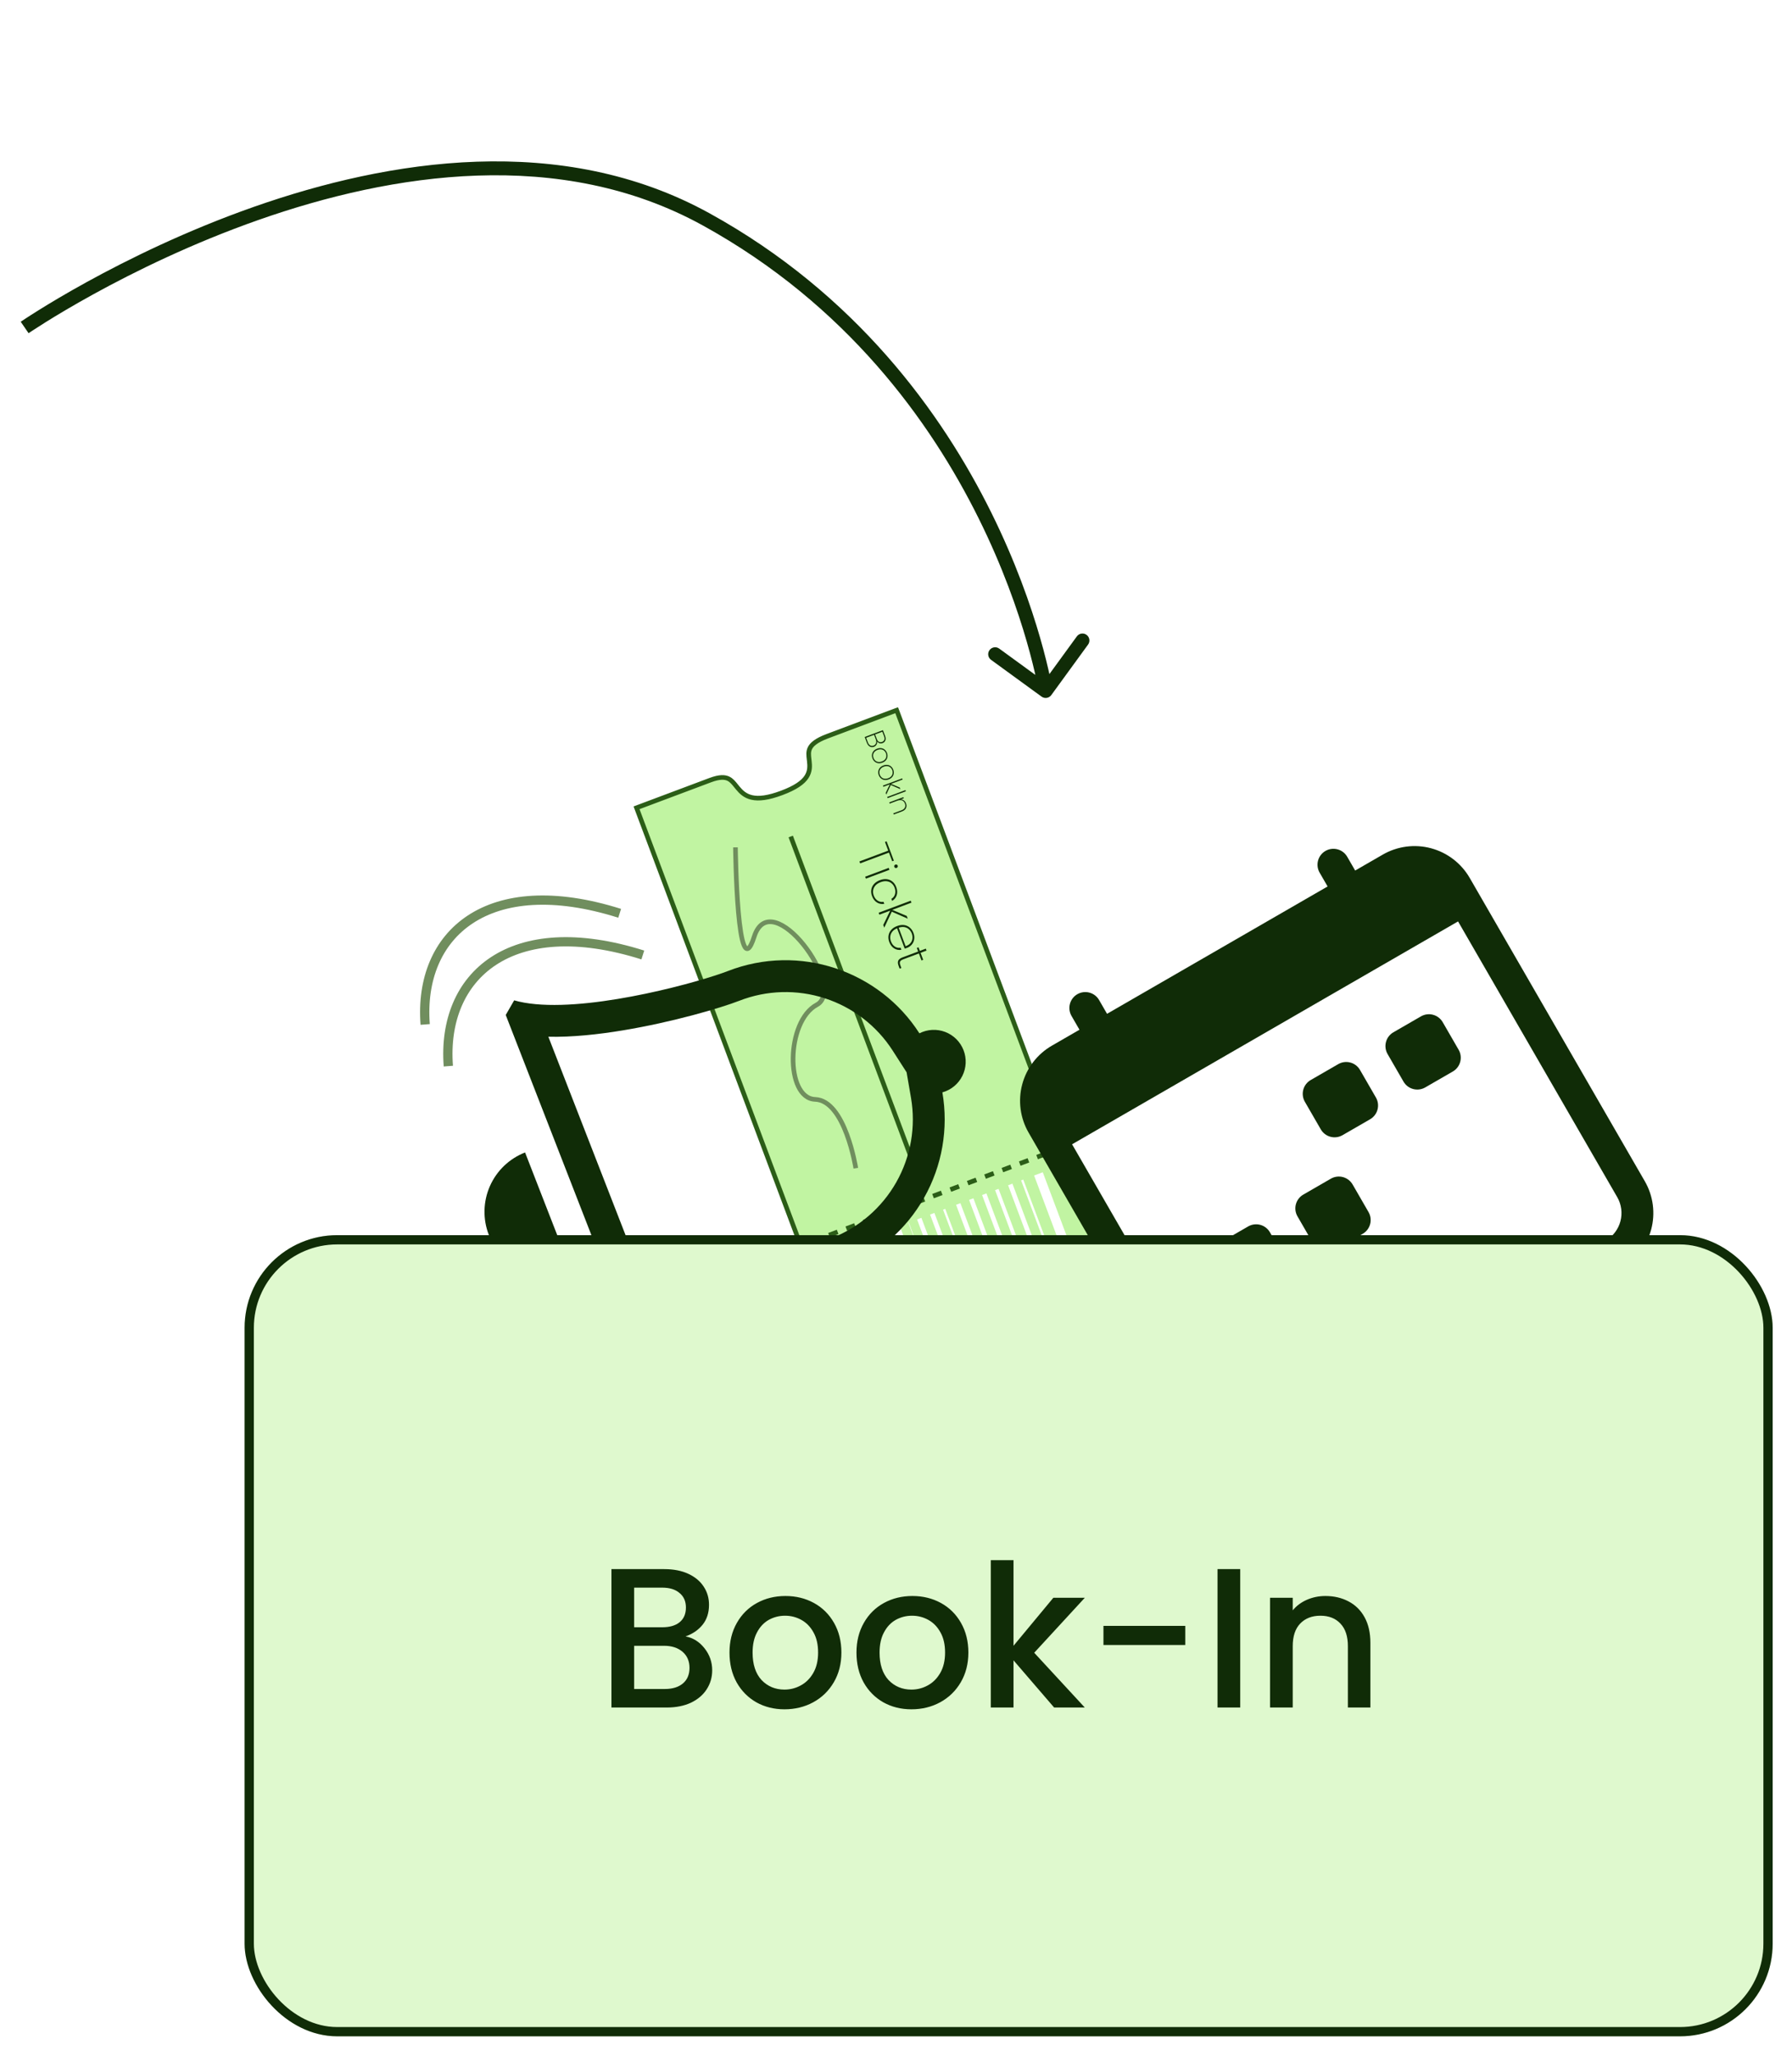 <svg width="387" height="444" viewBox="0 0 387 444" fill="none" xmlns="http://www.w3.org/2000/svg">
<g filter="url(#filter0_d_48_135)">
<path d="M193.644 149.36L241.061 275.758L241.05 275.763L241.039 275.767L241.027 275.771L241.016 275.775L241.004 275.78L240.992 275.784L240.98 275.789L240.968 275.793L240.956 275.798L240.944 275.803L240.931 275.807L240.918 275.812L240.906 275.817L240.893 275.822L240.88 275.826L240.867 275.831L240.854 275.836L240.84 275.841L240.827 275.846L240.813 275.851L240.799 275.857L240.785 275.862L240.771 275.867L240.757 275.872L240.743 275.878L240.729 275.883L240.714 275.889L240.7 275.894L240.685 275.9L240.67 275.905L240.655 275.911L240.64 275.916L240.625 275.922L240.609 275.928L240.594 275.934L240.578 275.94L240.562 275.946L240.546 275.951L240.53 275.957L240.514 275.964L240.498 275.97L240.482 275.976L240.465 275.982L240.449 275.988L240.432 275.994L240.415 276.001L240.398 276.007L240.381 276.014L240.364 276.02L240.346 276.027L240.329 276.033L240.311 276.04L240.294 276.046L240.276 276.053L240.258 276.06L240.24 276.067L240.221 276.073L240.203 276.08L240.185 276.087L240.166 276.094L240.147 276.101L240.129 276.108L240.11 276.115L240.091 276.122L240.071 276.13L240.052 276.137L240.033 276.144L240.013 276.152L239.993 276.159L239.974 276.166L239.954 276.174L239.934 276.181L239.914 276.189L239.893 276.196L239.873 276.204L239.852 276.212L239.832 276.22L239.811 276.227L239.79 276.235L239.769 276.243L239.748 276.251L239.727 276.259L239.706 276.267L239.684 276.275L239.663 276.283L239.641 276.291L239.619 276.299L239.597 276.308L239.575 276.316L239.553 276.324L239.531 276.333L239.508 276.341L239.486 276.349L239.463 276.358L239.44 276.366L239.418 276.375L239.395 276.384L239.371 276.392L239.348 276.401L239.325 276.41L239.302 276.419L239.278 276.427L239.254 276.436L239.23 276.445L239.207 276.454L239.183 276.463L239.158 276.472L239.134 276.481L239.11 276.49L239.085 276.5L239.061 276.509L239.036 276.518L239.011 276.527L238.986 276.537L238.961 276.546L238.936 276.556L238.911 276.565L238.885 276.575L238.86 276.584L238.834 276.594L238.808 276.604L238.782 276.613L238.757 276.623L238.73 276.633L238.704 276.643L238.678 276.652L238.651 276.662L238.625 276.672L238.598 276.682L238.572 276.692L238.545 276.702L238.518 276.713L238.491 276.723L238.463 276.733L238.436 276.743L238.409 276.753L238.381 276.764L238.353 276.774L238.326 276.785L238.298 276.795L238.27 276.806L238.242 276.816L238.213 276.827L238.185 276.837L238.157 276.848L238.128 276.859L238.099 276.869L238.071 276.88L238.042 276.891L238.013 276.902L237.984 276.913L237.954 276.924L237.925 276.935L237.896 276.946L237.866 276.957L237.836 276.968L237.807 276.979L237.777 276.99L237.747 277.002L237.717 277.013L237.687 277.024L237.656 277.036L237.626 277.047L237.595 277.059L237.565 277.07L237.534 277.082L237.503 277.093L237.472 277.105L237.441 277.116L237.41 277.128L237.379 277.14L237.347 277.152L237.316 277.163L237.284 277.175L237.253 277.187L237.221 277.199L237.189 277.211L237.157 277.223L237.125 277.235L237.092 277.247L237.06 277.259L237.028 277.272L236.995 277.284L236.962 277.296L236.93 277.308L236.897 277.321L236.864 277.333L236.831 277.345L236.797 277.358L236.764 277.37L236.731 277.383L236.697 277.395L236.664 277.408L236.63 277.421L236.596 277.433L236.562 277.446L236.528 277.459L236.494 277.472L236.46 277.485L236.425 277.497L236.391 277.51L236.356 277.523L236.322 277.536L236.287 277.549L236.252 277.562L236.217 277.576L236.182 277.589L236.147 277.602L236.112 277.615L236.076 277.628L236.041 277.642L236.005 277.655L235.97 277.668L235.934 277.682L235.898 277.695L235.862 277.709L235.826 277.722L235.79 277.736L235.753 277.75L235.717 277.763L235.681 277.777L235.644 277.791L235.607 277.804L235.57 277.818L235.534 277.832L235.497 277.846L235.459 277.86L235.422 277.874L235.385 277.888L235.348 277.902L235.31 277.916L235.272 277.93L235.235 277.944L235.197 277.958L235.159 277.972L235.121 277.987L235.083 278.001L235.045 278.015L235.006 278.03L234.968 278.044L234.93 278.059L234.891 278.073L234.852 278.088L234.814 278.102L234.775 278.117L234.736 278.131L234.697 278.146L234.657 278.161L234.618 278.175L234.579 278.19L234.539 278.205L234.5 278.22L234.46 278.235L234.42 278.25L234.38 278.265L234.34 278.28L234.3 278.295L234.26 278.31L234.22 278.325L234.18 278.34L234.139 278.355L234.099 278.37L234.058 278.385L234.017 278.401L233.977 278.416L233.936 278.431L233.895 278.447L233.853 278.462L233.812 278.478L233.771 278.493L233.73 278.509L233.688 278.524L233.647 278.54L233.605 278.556L233.563 278.571L233.521 278.587L233.479 278.603L233.437 278.618L233.395 278.634L233.353 278.65L233.31 278.666L233.268 278.682L233.225 278.698L233.183 278.714L233.14 278.73L233.097 278.746L233.054 278.762L233.011 278.778L232.968 278.794L232.925 278.81L232.882 278.827L232.839 278.843L232.795 278.859L232.752 278.876L232.708 278.892L232.664 278.908L232.62 278.925L232.576 278.941L232.532 278.958L232.488 278.974L232.444 278.991L232.4 279.008L232.356 279.024L232.311 279.041L232.267 279.058L232.222 279.074L232.177 279.091L232.132 279.108L232.087 279.125L232.042 279.142L231.997 279.159L231.952 279.175L231.907 279.192L231.862 279.209L231.816 279.227L231.771 279.244L231.725 279.261L231.679 279.278L231.633 279.295L231.588 279.312L231.542 279.33L231.495 279.347L231.449 279.364L231.403 279.381L231.357 279.399L231.31 279.416L231.264 279.434L231.217 279.451L231.17 279.469L231.124 279.486L231.077 279.504L231.03 279.521L230.983 279.539L230.936 279.557L230.889 279.575L230.841 279.592L230.794 279.61L230.746 279.628L230.699 279.646L230.651 279.664L230.603 279.681L230.556 279.699L230.508 279.717L230.46 279.735L230.412 279.753L230.363 279.771L230.315 279.79L230.267 279.808L230.218 279.826L230.17 279.844L230.121 279.862L230.073 279.881L230.024 279.899L229.975 279.917L229.926 279.935L229.877 279.954L229.828 279.972L229.779 279.991L229.73 280.009L229.68 280.028L229.631 280.046L229.581 280.065L229.532 280.083L229.482 280.102L229.432 280.121L229.383 280.139L229.333 280.158L229.283 280.177L229.232 280.196L229.182 280.215L229.132 280.233L229.082 280.252L229.031 280.271L228.981 280.29L228.93 280.309L228.88 280.328L228.829 280.347L228.778 280.366L228.727 280.385L228.676 280.404L228.625 280.424L228.574 280.443L228.523 280.462L228.471 280.481L228.42 280.501L228.368 280.52L228.317 280.539L228.265 280.559L228.213 280.578L228.162 280.597L228.11 280.617L228.058 280.636L228.006 280.656L227.954 280.675L227.901 280.695L227.849 280.715L227.797 280.734L227.744 280.754L227.692 280.774L227.639 280.793L227.587 280.813L227.534 280.833L227.481 280.853L227.428 280.873L227.375 280.892L227.322 280.912L227.269 280.932L227.216 280.952L227.162 280.972L227.109 280.992L227.056 281.012L227.002 281.032L226.948 281.053L226.895 281.073L226.841 281.093L226.787 281.113L226.733 281.133L226.679 281.154L226.625 281.174L226.571 281.194L226.517 281.214L226.463 281.235L226.408 281.255L226.354 281.276L226.299 281.296L226.245 281.317L226.19 281.337L226.135 281.358L226.08 281.378C223.774 282.243 222.605 282.183 221.911 281.853C221.563 281.688 221.291 281.435 221.034 281.109C220.85 280.874 220.692 280.629 220.518 280.358C220.438 280.234 220.355 280.104 220.264 279.968C219.703 279.127 218.971 278.232 217.485 277.926C216.05 277.631 213.99 277.903 210.806 279.098C207.624 280.292 205.946 281.421 205.101 282.577C204.231 283.769 204.302 284.918 204.368 285.899L204.369 285.908C204.436 286.894 204.489 287.692 203.905 288.541C203.299 289.423 201.948 290.431 198.928 291.564L198.857 291.591L198.786 291.617L198.715 291.644L198.645 291.67L198.574 291.697L198.504 291.723L198.434 291.749L198.365 291.775L198.295 291.801L198.226 291.827L198.157 291.853L198.088 291.879L198.02 291.905L197.951 291.93L197.883 291.956L197.815 291.981L197.748 292.007L197.68 292.032L197.613 292.057L197.546 292.082L197.479 292.107L197.413 292.132L197.347 292.157L197.28 292.182L197.214 292.207L197.149 292.231L197.083 292.256L197.018 292.28L196.953 292.305L196.888 292.329L196.824 292.353L196.759 292.378L196.695 292.402L196.631 292.426L196.567 292.45L196.504 292.473L196.44 292.497L196.377 292.521L196.314 292.544L196.252 292.568L196.189 292.591L196.127 292.615L196.065 292.638L196.003 292.661L195.941 292.684L195.88 292.707L195.819 292.73L195.758 292.753L195.697 292.776L195.636 292.799L195.576 292.821L195.516 292.844L195.456 292.867L195.396 292.889L195.337 292.911L195.277 292.934L195.218 292.956L195.159 292.978L195.1 293L195.042 293.022L194.984 293.044L194.925 293.065L194.868 293.087L194.81 293.109L194.752 293.13L194.695 293.152L194.638 293.173L194.581 293.195L194.524 293.216L194.468 293.237L194.412 293.258L194.355 293.279L194.3 293.3L194.244 293.321L194.188 293.342L194.133 293.363L194.078 293.383L194.023 293.404L193.968 293.424L193.914 293.445L193.86 293.465L193.806 293.486L193.752 293.506L193.698 293.526L193.645 293.546L193.591 293.566L193.538 293.586L193.485 293.606L193.432 293.626L193.38 293.645L193.328 293.665L193.275 293.684L193.224 293.704L193.172 293.723L193.12 293.743L193.069 293.762L193.018 293.781L192.967 293.8L192.916 293.819L192.865 293.838L192.815 293.857L192.765 293.876L192.715 293.895L192.665 293.913L192.615 293.932L192.566 293.951L192.517 293.969L192.468 293.988L192.419 294.006L192.37 294.024L192.321 294.042L192.273 294.06L192.225 294.078L192.177 294.096L192.129 294.114L192.082 294.132L192.034 294.15L191.987 294.168L191.94 294.185L191.893 294.203L191.847 294.22L191.8 294.238L191.754 294.255L191.708 294.272L191.662 294.29L191.616 294.307L191.571 294.324L191.525 294.341L191.48 294.358L191.435 294.375L191.391 294.392L191.346 294.408L191.301 294.425L191.257 294.442L191.213 294.458L191.169 294.475L191.125 294.491L191.082 294.507L191.039 294.524L190.995 294.54L190.952 294.556L190.91 294.572L190.867 294.588L190.824 294.604L190.782 294.62L190.74 294.636L190.698 294.651L190.656 294.667L190.615 294.683L190.573 294.698L190.532 294.714L190.491 294.729L190.45 294.744L190.409 294.76L190.369 294.775L190.328 294.79L190.288 294.805L190.248 294.82L190.208 294.835L190.169 294.85L190.129 294.865L190.09 294.88L190.051 294.894L190.012 294.909L189.973 294.923L189.934 294.938L189.896 294.952L189.857 294.967L189.819 294.981L189.781 294.995L189.743 295.009L189.706 295.024L189.668 295.038L189.631 295.052L189.594 295.066L189.557 295.079L189.52 295.093L189.483 295.107L189.447 295.121L189.41 295.134L189.374 295.148L189.338 295.161L189.302 295.175L189.267 295.188L189.231 295.202L189.196 295.215L189.161 295.228L189.126 295.241L189.091 295.254L189.056 295.267L189.022 295.28L188.987 295.293L188.953 295.306L188.919 295.319L188.885 295.331L188.851 295.344L188.818 295.357L188.784 295.369L188.751 295.382L188.718 295.394L188.685 295.406L188.652 295.419L188.62 295.431L188.587 295.443L188.555 295.455L188.523 295.467L188.491 295.479L188.459 295.491L188.427 295.503L188.396 295.515L188.364 295.527L188.333 295.538L188.302 295.55L188.271 295.562L188.24 295.573L188.21 295.585L188.179 295.596L188.149 295.607L188.119 295.619L188.089 295.63L188.059 295.641L188.029 295.652L188 295.663L187.971 295.674L187.941 295.685L187.912 295.696L187.883 295.707L187.854 295.718L187.826 295.729L187.797 295.739L187.769 295.75L187.741 295.761L187.713 295.771L187.685 295.782L187.657 295.792L187.629 295.802L187.602 295.813L187.575 295.823L187.547 295.833L187.52 295.843L187.494 295.853L187.467 295.863L187.44 295.873L187.414 295.883L187.387 295.893L187.361 295.903L187.335 295.913L187.309 295.923L187.284 295.932L187.258 295.942L187.233 295.951L187.207 295.961L187.182 295.97L187.157 295.98L187.132 295.989L187.107 295.998L187.083 296.008L187.058 296.017L187.034 296.026L187.01 296.035L186.986 296.044L186.962 296.053L186.938 296.062L186.914 296.071L186.891 296.08L186.867 296.088L186.844 296.097L186.821 296.106L186.798 296.114L186.775 296.123L186.753 296.131L186.73 296.14L186.708 296.148L186.685 296.157L186.663 296.165L186.641 296.173L186.619 296.181L186.597 296.19L186.576 296.198L186.554 296.206L186.533 296.214L186.512 296.222L186.49 296.23L186.47 296.238L186.449 296.245L186.428 296.253L186.407 296.261L186.387 296.269L186.367 296.276L186.346 296.284L186.326 296.291L186.306 296.299L186.286 296.306L186.267 296.314L186.247 296.321L186.228 296.328L186.208 296.336L186.189 296.343L186.17 296.35L186.151 296.357L186.132 296.364L186.114 296.371L186.095 296.378L186.077 296.385L186.058 296.392L186.04 296.399L186.022 296.405L186.004 296.412L185.986 296.419L185.969 296.425L185.951 296.432L185.934 296.439L185.916 296.445L185.899 296.452L185.882 296.458L185.865 296.464L185.848 296.471L185.831 296.477L185.815 296.483L185.798 296.489L185.782 296.496L185.765 296.502L185.749 296.508L185.733 296.514L185.717 296.52L185.701 296.526L185.686 296.532L185.67 296.537L185.655 296.543L185.639 296.549L185.624 296.555L185.609 296.56L185.594 296.566L185.579 296.572L185.564 296.577L185.55 296.583L185.535 296.588L185.521 296.594L185.506 296.599L185.492 296.604L185.478 296.61L185.464 296.615L185.45 296.62L185.436 296.625L185.423 296.63L185.409 296.635L185.396 296.64L185.382 296.645L185.369 296.65L185.356 296.655L185.343 296.66L185.33 296.665L185.317 296.67L185.304 296.675L185.292 296.679L185.279 296.684L185.267 296.689L185.255 296.693L185.242 296.698L185.23 296.702L185.218 296.707L185.207 296.711L185.195 296.716L185.183 296.72L185.172 296.724L185.16 296.729L185.149 296.733L185.138 296.737L185.127 296.741L185.115 296.746L185.105 296.75L185.094 296.754L185.083 296.758L185.072 296.762L185.062 296.766L185.051 296.77L185.041 296.773L185.031 296.777L185.021 296.781L185.011 296.785L185.001 296.789L184.991 296.792L184.981 296.796L184.971 296.8L184.962 296.803L184.952 296.807L184.943 296.81L184.934 296.814L184.925 296.817L184.916 296.821L184.907 296.824L184.898 296.827L184.889 296.831L184.884 296.832L137.467 170.434L137.475 170.431L137.488 170.426L137.501 170.421L137.514 170.416L137.527 170.411L137.54 170.406L137.553 170.401L137.567 170.396L137.581 170.391L137.595 170.386L137.609 170.381L137.623 170.375L137.637 170.37L137.652 170.364L137.666 170.359L137.681 170.353L137.696 170.348L137.711 170.342L137.726 170.336L137.742 170.331L137.757 170.325L137.773 170.319L137.789 170.313L137.805 170.307L137.821 170.301L137.838 170.295L137.854 170.288L137.871 170.282L137.887 170.276L137.904 170.27L137.921 170.263L137.939 170.257L137.956 170.25L137.973 170.244L137.991 170.237L138.009 170.23L138.027 170.224L138.045 170.217L138.063 170.21L138.081 170.203L138.1 170.196L138.119 170.189L138.137 170.182L138.156 170.175L138.176 170.168L138.195 170.161L138.214 170.153L138.234 170.146L138.253 170.139L138.273 170.131L138.293 170.124L138.313 170.116L138.333 170.109L138.354 170.101L138.374 170.093L138.395 170.086L138.416 170.078L138.437 170.07L138.458 170.062L138.479 170.054L138.5 170.046L138.522 170.038L138.543 170.03L138.565 170.022L138.587 170.014L138.609 170.005L138.631 169.997L138.653 169.989L138.676 169.98L138.698 169.972L138.721 169.963L138.744 169.955L138.767 169.946L138.79 169.937L138.813 169.929L138.836 169.92L138.86 169.911L138.884 169.902L138.907 169.893L138.931 169.884L138.955 169.875L138.979 169.866L139.004 169.857L139.028 169.848L139.053 169.839L139.077 169.83L139.102 169.82L139.127 169.811L139.152 169.802L139.177 169.792L139.202 169.783L139.228 169.773L139.253 169.763L139.279 169.754L139.305 169.744L139.331 169.734L139.357 169.725L139.383 169.715L139.409 169.705L139.436 169.695L139.462 169.685L139.489 169.675L139.516 169.665L139.543 169.655L139.57 169.645L139.597 169.635L139.624 169.624L139.652 169.614L139.679 169.604L139.707 169.593L139.735 169.583L139.763 169.572L139.791 169.562L139.819 169.551L139.847 169.541L139.876 169.53L139.904 169.519L139.933 169.509L139.962 169.498L139.99 169.487L140.019 169.476L140.048 169.465L140.078 169.454L140.107 169.443L140.136 169.432L140.166 169.421L140.196 169.41L140.225 169.399L140.255 169.388L140.285 169.376L140.316 169.365L140.346 169.354L140.376 169.342L140.407 169.331L140.437 169.319L140.468 169.308L140.499 169.296L140.53 169.285L140.561 169.273L140.592 169.261L140.623 169.25L140.654 169.238L140.686 169.226L140.718 169.214L140.749 169.202L140.781 169.19L140.813 169.178L140.845 169.166L140.877 169.154L140.909 169.142L140.942 169.13L140.974 169.118L141.007 169.106L141.039 169.094L141.072 169.081L141.105 169.069L141.138 169.057L141.171 169.044L141.204 169.032L141.238 169.019L141.271 169.007L141.305 168.994L141.338 168.981L141.372 168.969L141.406 168.956L141.44 168.943L141.474 168.931L141.508 168.918L141.542 168.905L141.576 168.892L141.611 168.879L141.645 168.866L141.68 168.853L141.715 168.84L141.749 168.827L141.784 168.814L141.819 168.801L141.854 168.788L141.89 168.775L141.925 168.761L141.96 168.748L141.996 168.735L142.032 168.721L142.067 168.708L142.103 168.694L142.139 168.681L142.175 168.668L142.211 168.654L142.247 168.64L142.284 168.627L142.32 168.613L142.356 168.599L142.393 168.586L142.43 168.572L142.466 168.558L142.503 168.544L142.54 168.531L142.577 168.517L142.614 168.503L142.651 168.489L142.689 168.475L142.726 168.461L142.764 168.447L142.801 168.433L142.839 168.418L142.877 168.404L142.914 168.39L142.952 168.376L142.99 168.362L143.028 168.347L143.067 168.333L143.105 168.319L143.143 168.304L143.182 168.29L143.22 168.275L143.259 168.261L143.298 168.246L143.336 168.232L143.375 168.217L143.414 168.203L143.453 168.188L143.492 168.173L143.532 168.159L143.571 168.144L143.61 168.129L143.65 168.114L143.689 168.099L143.729 168.085L143.769 168.07L143.808 168.055L143.848 168.04L143.888 168.025L143.928 168.01L143.968 167.995L144.008 167.98L144.049 167.965L144.089 167.95L144.129 167.934L144.17 167.919L144.21 167.904L144.251 167.889L144.292 167.873L144.333 167.858L144.374 167.843L144.415 167.827L144.456 167.812L144.497 167.797L144.538 167.781L144.579 167.766L144.62 167.75L144.662 167.735L144.703 167.719L144.745 167.703L144.786 167.688L144.828 167.672L144.87 167.657L144.912 167.641L144.954 167.625L144.996 167.609L145.038 167.594L145.08 167.578L145.122 167.562L145.164 167.546L145.207 167.53L145.249 167.514L145.292 167.498L145.334 167.482L145.377 167.466L145.419 167.45L145.462 167.434L145.505 167.418L145.548 167.402L145.591 167.386L145.634 167.37L145.677 167.354L145.72 167.338L145.763 167.321L145.807 167.305L145.85 167.289L145.893 167.273L145.937 167.256L145.98 167.24L146.024 167.224L146.068 167.207L146.111 167.191L146.155 167.174L146.199 167.158L146.243 167.142L146.287 167.125L146.331 167.109L146.375 167.092L146.419 167.075L146.463 167.059L146.508 167.042L146.552 167.026L146.596 167.009L146.641 166.992L146.685 166.976L146.73 166.959L146.774 166.942L146.819 166.925L146.864 166.909L146.909 166.892L146.953 166.875L146.998 166.858L147.043 166.841L147.088 166.824L147.133 166.807L147.179 166.791L147.224 166.774L147.269 166.757L147.314 166.74L147.36 166.723L147.405 166.706L147.45 166.689L147.496 166.671L147.541 166.654L147.587 166.637L147.633 166.62L147.678 166.603L147.724 166.586L147.77 166.569L147.816 166.551L147.862 166.534L147.908 166.517L147.954 166.5L148 166.482L148.046 166.465L148.092 166.448L148.138 166.431L148.184 166.413L148.231 166.396L148.277 166.378L148.323 166.361L148.37 166.344L148.416 166.326L148.463 166.309L148.509 166.291L148.556 166.274L148.603 166.256L148.649 166.239L148.696 166.221L148.743 166.204L148.79 166.186L148.837 166.169L148.883 166.151L148.93 166.133L148.977 166.116L149.024 166.098L149.072 166.08L149.119 166.063L149.166 166.045L149.213 166.027L149.26 166.01L149.307 165.992L149.355 165.974L149.402 165.956L149.45 165.939L149.497 165.921L149.544 165.903L149.592 165.885L149.639 165.867L149.687 165.849L149.735 165.832L149.782 165.814L149.83 165.796L149.878 165.778L149.925 165.76L149.973 165.742L150.021 165.724L150.069 165.706L150.117 165.688L150.165 165.67L150.213 165.652L150.261 165.634L150.309 165.616L150.357 165.598L150.405 165.58L150.453 165.562L150.501 165.544L150.549 165.526L150.597 165.508L150.646 165.49L150.694 165.472L150.742 165.454L150.791 165.436L150.839 165.417L150.887 165.399L150.936 165.381L150.984 165.363L151.033 165.345L151.081 165.327L151.13 165.308L151.178 165.29L151.227 165.272L151.275 165.254L151.324 165.235L151.373 165.217L151.421 165.199L151.47 165.181L151.519 165.162L151.567 165.144L151.616 165.126L151.665 165.108L151.714 165.089L151.763 165.071L151.811 165.053L151.86 165.034L151.909 165.016L151.958 164.998L152.007 164.979L152.056 164.961L152.105 164.942L152.154 164.924L152.203 164.906L152.252 164.887L152.301 164.869L152.35 164.851L152.399 164.832L152.448 164.814L152.497 164.795L152.547 164.777L152.596 164.758L152.645 164.74L152.694 164.721L152.743 164.703L152.792 164.685L152.842 164.666L152.891 164.648L152.94 164.629L152.989 164.611L153.039 164.592L153.088 164.574L153.137 164.555L153.187 164.537L153.236 164.518L153.285 164.5L153.335 164.481L153.384 164.463C155.429 163.695 156.559 163.79 157.313 164.157C157.979 164.482 158.424 165.037 158.969 165.716C159.081 165.855 159.196 165.999 159.319 166.148C160.016 166.992 160.88 167.874 162.383 168.209C163.86 168.539 165.87 168.323 168.834 167.211C171.792 166.102 173.376 164.971 174.166 163.774C174.973 162.551 174.891 161.346 174.772 160.307C174.763 160.223 174.753 160.14 174.743 160.059C174.63 159.099 174.54 158.331 174.902 157.577C175.285 156.776 176.247 155.886 178.664 154.979L178.721 154.958L178.779 154.936L178.836 154.915L178.893 154.893L178.951 154.872L179.008 154.85L179.065 154.829L179.122 154.808L179.178 154.786L179.235 154.765L179.292 154.744L179.348 154.723L179.405 154.701L179.461 154.68L179.517 154.659L179.573 154.638L179.629 154.617L179.685 154.596L179.741 154.575L179.797 154.554L179.852 154.534L179.908 154.513L179.963 154.492L180.018 154.471L180.074 154.45L180.129 154.43L180.184 154.409L180.239 154.389L180.294 154.368L180.348 154.347L180.403 154.327L180.457 154.306L180.512 154.286L180.566 154.266L180.62 154.245L180.675 154.225L180.729 154.205L180.783 154.185L180.836 154.164L180.89 154.144L180.944 154.124L180.997 154.104L181.051 154.084L181.104 154.064L181.157 154.044L181.211 154.024L181.264 154.004L181.317 153.984L181.369 153.964L181.422 153.945L181.475 153.925L181.527 153.905L181.58 153.885L181.632 153.866L181.684 153.846L181.737 153.827L181.789 153.807L181.841 153.788L181.892 153.768L181.944 153.749L181.996 153.729L182.047 153.71L182.099 153.691L182.15 153.671L182.201 153.652L182.253 153.633L182.304 153.614L182.355 153.595L182.405 153.576L182.456 153.557L182.507 153.538L182.557 153.519L182.608 153.5L182.658 153.481L182.708 153.462L182.759 153.443L182.809 153.424L182.859 153.406L182.908 153.387L182.958 153.368L183.008 153.35L183.057 153.331L183.107 153.313L183.156 153.294L183.205 153.276L183.254 153.257L183.304 153.239L183.352 153.22L183.401 153.202L183.45 153.184L183.499 153.166L183.547 153.147L183.596 153.129L183.644 153.111L183.692 153.093L183.74 153.075L183.788 153.057L183.836 153.039L183.884 153.021L183.932 153.003L183.979 152.985L184.027 152.968L184.074 152.95L184.121 152.932L184.169 152.914L184.216 152.897L184.263 152.879L184.309 152.861L184.356 152.844L184.403 152.826L184.449 152.809L184.496 152.792L184.542 152.774L184.589 152.757L184.635 152.739L184.681 152.722L184.727 152.705L184.773 152.688L184.818 152.671L184.864 152.653L184.909 152.636L184.955 152.619L185 152.602L185.045 152.585L185.09 152.568L185.135 152.552L185.18 152.535L185.225 152.518L185.27 152.501L185.314 152.484L185.359 152.468L185.403 152.451L185.448 152.434L185.492 152.418L185.536 152.401L185.58 152.385L185.624 152.368L185.667 152.352L185.711 152.336L185.755 152.319L185.798 152.303L185.841 152.287L185.885 152.271L185.928 152.254L185.971 152.238L186.014 152.222L186.056 152.206L186.099 152.19L186.142 152.174L186.184 152.158L186.227 152.142L186.269 152.126L186.311 152.111L186.353 152.095L186.395 152.079L186.437 152.063L186.479 152.048L186.52 152.032L186.562 152.017L186.603 152.001L186.645 151.985L186.686 151.97L186.727 151.955L186.768 151.939L186.809 151.924L186.85 151.909L186.89 151.893L186.931 151.878L186.971 151.863L187.012 151.848L187.052 151.833L187.092 151.818L187.132 151.803L187.172 151.788L187.212 151.773L187.251 151.758L187.291 151.743L187.331 151.728L187.37 151.713L187.409 151.699L187.448 151.684L187.487 151.669L187.526 151.655L187.565 151.64L187.604 151.626L187.643 151.611L187.681 151.597L187.72 151.582L187.758 151.568L187.796 151.553L187.834 151.539L187.872 151.525L187.91 151.511L187.948 151.497L187.986 151.482L188.023 151.468L188.06 151.454L188.098 151.44L188.135 151.426L188.172 151.412L188.209 151.399L188.246 151.385L188.283 151.371L188.32 151.357L188.356 151.343L188.393 151.33L188.429 151.316L188.465 151.303L188.501 151.289L188.537 151.275L188.573 151.262L188.609 151.249L188.645 151.235L188.68 151.222L188.716 151.208L188.751 151.195L188.786 151.182L188.822 151.169L188.857 151.156L188.892 151.143L188.926 151.13L188.961 151.116L188.996 151.104L189.03 151.091L189.064 151.078L189.099 151.065L189.133 151.052L189.167 151.039L189.201 151.027L189.235 151.014L189.268 151.001L189.302 150.989L189.335 150.976L189.369 150.964L189.402 150.951L189.435 150.939L189.468 150.926L189.501 150.914L189.534 150.902L189.567 150.889L189.599 150.877L189.632 150.865L189.664 150.853L189.696 150.841L189.729 150.829L189.761 150.817L189.793 150.805L189.824 150.793L189.856 150.781L189.888 150.769L189.919 150.757L189.951 150.745L189.982 150.734L190.013 150.722L190.044 150.71L190.075 150.699L190.106 150.687L190.136 150.676L190.167 150.664L190.197 150.653L190.228 150.641L190.258 150.63L190.288 150.619L190.318 150.607L190.348 150.596L190.378 150.585L190.407 150.574L190.437 150.563L190.466 150.552L190.496 150.541L190.525 150.53L190.554 150.519L190.583 150.508L190.612 150.497L190.641 150.486L190.669 150.476L190.698 150.465L190.726 150.454L190.755 150.444L190.783 150.433L190.811 150.423L190.839 150.412L190.867 150.402L190.895 150.391L190.922 150.381L190.95 150.37L190.977 150.36L191.004 150.35L191.032 150.34L191.059 150.33L191.086 150.32L191.112 150.309L191.139 150.299L191.166 150.289L191.192 150.28L191.219 150.27L191.245 150.26L191.271 150.25L191.297 150.24L191.323 150.23L191.349 150.221L191.374 150.211L191.4 150.202L191.425 150.192L191.451 150.183L191.476 150.173L191.501 150.164L191.526 150.154L191.551 150.145L191.576 150.136L191.6 150.126L191.625 150.117L191.649 150.108L191.673 150.099L191.698 150.09L191.722 150.081L191.746 150.072L191.769 150.063L191.793 150.054L191.817 150.045L191.84 150.036L191.864 150.028L191.887 150.019L191.91 150.01L191.933 150.002L191.956 149.993L191.979 149.985L192.001 149.976L192.024 149.968L192.046 149.959L192.068 149.951L192.091 149.942L192.113 149.934L192.135 149.926L192.156 149.918L192.178 149.91L192.2 149.902L192.221 149.893L192.243 149.885L192.264 149.877L192.285 149.87L192.306 149.862L192.327 149.854L192.348 149.846L192.368 149.838L192.389 149.831L192.409 149.823L192.43 149.815L192.45 149.808L192.47 149.8L192.49 149.793L192.51 149.785L192.529 149.778L192.549 149.771L192.568 149.763L192.588 149.756L192.607 149.749L192.626 149.742L192.645 149.734L192.664 149.727L192.683 149.72L192.701 149.713L192.72 149.706L192.738 149.7L192.757 149.693L192.775 149.686L192.793 149.679L192.811 149.672L192.829 149.666L192.846 149.659L192.864 149.652L192.881 149.646L192.899 149.639L192.916 149.633L192.933 149.627L192.95 149.62L192.967 149.614L192.983 149.608L193 149.601L193.016 149.595L193.033 149.589L193.049 149.583L193.065 149.577L193.081 149.571L193.097 149.565L193.113 149.559L193.129 149.553L193.144 149.547L193.159 149.542L193.175 149.536L193.19 149.53L193.205 149.524L193.22 149.519L193.235 149.513L193.249 149.508L193.264 149.502L193.278 149.497L193.293 149.492L193.307 149.486L193.321 149.481L193.335 149.476L193.349 149.471L193.362 149.465L193.376 149.46L193.389 149.455L193.403 149.45L193.416 149.445L193.429 149.44L193.442 149.436L193.455 149.431L193.468 149.426L193.48 149.421L193.493 149.417L193.505 149.412L193.517 149.407L193.529 149.403L193.541 149.398L193.553 149.394L193.565 149.389L193.577 149.385L193.588 149.381L193.599 149.376L193.611 149.372L193.622 149.368L193.633 149.364L193.644 149.36L193.644 149.36Z" fill="#C1F4A2" stroke="#2B5D17"/>
<line x1="229.587" y1="243.749" x2="172.474" y2="265.174" stroke="#2B5D17" stroke-dasharray="2 2"/>
<line x1="224.262" y1="249.485" x2="229.531" y2="263.529" stroke="white" stroke-width="2"/>
<line x1="220.751" y1="250.802" x2="226.02" y2="264.846" stroke="white" stroke-width="0.5"/>
<line x1="218.177" y1="251.768" x2="223.445" y2="265.812" stroke="white"/>
<line x1="215.274" y1="252.857" x2="220.543" y2="266.901" stroke="white" stroke-width="0.8"/>
<line x1="212.559" y1="253.875" x2="217.827" y2="267.919" stroke="white"/>
<line x1="209.75" y1="254.929" x2="215.019" y2="268.973" stroke="white"/>
<line x1="206.941" y1="255.983" x2="212.21" y2="270.027" stroke="white"/>
<line x1="203.898" y1="257.124" x2="209.167" y2="271.168" stroke="white" stroke-width="0.5"/>
<line x1="201.323" y1="258.09" x2="206.592" y2="272.134" stroke="white"/>
<line x1="198.515" y1="259.144" x2="203.783" y2="273.188" stroke="white"/>
<line x1="196.221" y1="260.004" x2="201.489" y2="274.048" stroke="white" stroke-width="0.1"/>
<line x1="193.365" y1="261.075" x2="198.633" y2="275.12" stroke="white" stroke-width="2"/>
<line x1="189.901" y1="262.375" x2="195.169" y2="276.419" stroke="white" stroke-width="0.6"/>
<line x1="187.279" y1="263.358" x2="192.548" y2="277.403" stroke="white"/>
<line x1="184.423" y1="264.43" x2="189.692" y2="278.474" stroke="white" stroke-width="0.9"/>
<line x1="181.661" y1="265.466" x2="186.93" y2="279.51" stroke="white"/>
<path d="M193.035 181.843L192.679 181.977L191.977 180.104L185.76 182.436L185.602 182.015L191.819 179.683L191.116 177.81L191.472 177.677L193.035 181.843ZM193.136 183.195C193.099 183.095 193.098 182.999 193.135 182.907C193.178 182.813 193.256 182.745 193.368 182.702C193.474 182.663 193.574 182.664 193.669 182.707C193.763 182.75 193.829 182.821 193.866 182.921C193.904 183.021 193.901 183.118 193.858 183.213C193.815 183.307 193.741 183.374 193.635 183.414C193.522 183.456 193.419 183.456 193.325 183.413C193.236 183.368 193.174 183.295 193.136 183.195ZM192.081 183.826L186.997 185.733L186.838 185.312L191.923 183.405L192.081 183.826ZM190.024 186.06C190.555 185.861 191.055 185.791 191.526 185.849C191.999 185.914 192.407 186.092 192.751 186.383C193.104 186.678 193.371 187.066 193.551 187.546C193.79 188.183 193.826 188.764 193.66 189.289C193.496 189.82 193.165 190.237 192.665 190.538L192.5 190.098C192.907 189.853 193.17 189.512 193.291 189.075C193.414 188.644 193.382 188.179 193.195 187.68C193.055 187.305 192.843 186.997 192.559 186.754C192.282 186.509 191.937 186.357 191.524 186.299C191.119 186.244 190.673 186.308 190.186 186.491C189.693 186.676 189.312 186.922 189.042 187.23C188.776 187.543 188.615 187.885 188.562 188.254C188.508 188.623 188.551 188.995 188.692 189.369C188.879 189.869 189.161 190.24 189.537 190.483C189.915 190.733 190.338 190.816 190.805 190.734L190.971 191.174C190.403 191.273 189.879 191.177 189.4 190.887C188.921 190.597 188.563 190.137 188.326 189.506C188.146 189.026 188.092 188.558 188.164 188.104C188.238 187.656 188.431 187.252 188.745 186.893C189.067 186.537 189.494 186.259 190.024 186.06ZM190.748 195.733L192.247 192.64L189.915 193.514L189.757 193.093L196.686 190.494L196.844 190.915L192.696 192.471L195.818 193.789L196.039 194.379L192.587 192.864L190.966 196.314L190.748 195.733ZM195.892 200.677C195.667 200.761 195.496 200.818 195.379 200.848L193.732 196.457C193.281 196.64 192.935 196.884 192.693 197.188C192.451 197.493 192.309 197.827 192.268 198.191C192.227 198.556 192.274 198.919 192.41 199.281C192.597 199.78 192.876 200.153 193.246 200.399C193.622 200.642 194.038 200.728 194.496 200.656L194.661 201.096C194.105 201.19 193.588 201.093 193.109 200.802C192.636 200.51 192.281 200.048 192.045 199.418C191.867 198.944 191.814 198.479 191.885 198.025C191.957 197.571 192.15 197.164 192.463 196.804C192.783 196.442 193.208 196.162 193.739 195.963C194.27 195.764 194.77 195.693 195.241 195.752C195.713 195.816 196.123 195.997 196.47 196.295C196.822 196.59 197.089 196.977 197.269 197.458C197.452 197.945 197.504 198.406 197.425 198.841C197.355 199.281 197.18 199.66 196.901 199.978C196.628 200.294 196.291 200.527 195.892 200.677ZM195.575 200.315C196.031 200.165 196.381 199.941 196.626 199.643C196.872 199.351 197.013 199.024 197.048 198.662C197.089 198.298 197.043 197.938 196.91 197.582C196.776 197.226 196.574 196.925 196.303 196.677C196.041 196.434 195.718 196.274 195.333 196.198C194.951 196.128 194.533 196.17 194.078 196.327L195.575 200.315ZM198.44 201.889L195.079 203.15C194.704 203.29 194.471 203.456 194.379 203.647C194.293 203.836 194.316 204.106 194.447 204.455L194.661 205.026L194.287 205.167L194.048 204.53C193.882 204.087 193.862 203.72 193.988 203.431C194.123 203.145 194.434 202.911 194.921 202.729L198.282 201.468L197.994 200.7L198.359 200.563L198.647 201.331L199.939 200.846L200.097 201.267L198.805 201.752L199.371 203.259L199.006 203.396L198.44 201.889Z" fill="#102C07"/>
<line x1="170.766" y1="176.633" x2="197.109" y2="246.855" stroke="#2B5D17"/>
<path d="M158.828 178.975C158.828 178.975 159.183 209.815 162.868 198.286C166.554 186.757 183.059 209.403 176.388 212.974C169.717 216.544 169.544 233.164 176.039 233.397C182.535 233.631 184.819 248.26 184.819 248.26" stroke="#708E5E"/>
<path d="M189.415 156.084C189.459 156.327 189.418 156.561 189.293 156.783C189.168 157.009 188.982 157.169 188.735 157.261C188.533 157.337 188.333 157.357 188.135 157.32C187.943 157.285 187.764 157.19 187.599 157.034C187.439 156.88 187.308 156.669 187.207 156.399L186.737 155.146L190.681 153.667L191.142 154.897C191.29 155.29 191.309 155.621 191.2 155.888C191.096 156.158 190.9 156.347 190.611 156.455C190.36 156.549 190.131 156.558 189.923 156.482C189.719 156.405 189.55 156.272 189.415 156.084ZM188.983 154.592L189.354 155.581C189.465 155.877 189.619 156.077 189.817 156.182C190.02 156.29 190.245 156.298 190.492 156.205C190.732 156.115 190.891 155.965 190.971 155.756C191.05 155.547 191.03 155.283 190.911 154.965L190.551 154.004L188.983 154.592ZM187.42 156.3C187.539 156.618 187.707 156.839 187.925 156.963C188.147 157.089 188.391 157.102 188.657 157.002C188.919 156.904 189.092 156.732 189.175 156.487C189.264 156.245 189.248 155.963 189.127 155.64L188.764 154.674L187.051 155.317L187.42 156.3ZM188.416 159.759C188.309 159.474 188.277 159.194 188.318 158.918C188.36 158.642 188.474 158.394 188.661 158.174C188.853 157.957 189.108 157.788 189.426 157.669C189.741 157.551 190.041 157.513 190.326 157.556C190.615 157.597 190.864 157.709 191.073 157.891C191.288 158.075 191.448 158.31 191.555 158.594C191.662 158.879 191.694 159.159 191.653 159.436C191.615 159.71 191.502 159.956 191.314 160.172C191.127 160.391 190.874 160.561 190.556 160.68C190.238 160.8 189.934 160.839 189.645 160.798C189.36 160.755 189.11 160.641 188.896 160.457C188.683 160.276 188.523 160.044 188.416 159.759ZM188.641 159.675C188.724 159.896 188.85 160.083 189.019 160.238C189.193 160.395 189.403 160.493 189.649 160.534C189.894 160.574 190.165 160.538 190.461 160.427C190.753 160.318 190.979 160.167 191.137 159.975C191.296 159.783 191.388 159.573 191.414 159.346C191.443 159.117 191.417 158.892 191.334 158.671C191.251 158.45 191.123 158.263 190.95 158.11C190.783 157.959 190.576 157.864 190.33 157.823C190.084 157.783 189.815 157.818 189.523 157.927C189.227 158.038 188.999 158.188 188.839 158.376C188.681 158.568 188.586 158.777 188.555 159.002C188.529 159.23 188.558 159.454 188.641 159.675ZM189.774 163.38C189.668 163.095 189.635 162.815 189.677 162.539C189.718 162.262 189.832 162.014 190.019 161.795C190.211 161.578 190.466 161.409 190.785 161.29C191.099 161.172 191.399 161.134 191.684 161.177C191.973 161.218 192.222 161.329 192.431 161.512C192.646 161.696 192.806 161.931 192.913 162.215C193.02 162.5 193.053 162.78 193.011 163.056C192.973 163.331 192.86 163.577 192.672 163.792C192.485 164.012 192.232 164.182 191.914 164.301C191.596 164.42 191.292 164.46 191.003 164.418C190.718 164.376 190.468 164.262 190.254 164.078C190.041 163.897 189.881 163.665 189.774 163.38ZM189.999 163.296C190.082 163.517 190.208 163.704 190.377 163.859C190.551 164.016 190.761 164.114 191.007 164.154C191.253 164.195 191.523 164.159 191.819 164.048C192.111 163.939 192.337 163.788 192.496 163.596C192.654 163.404 192.746 163.194 192.772 162.967C192.802 162.738 192.775 162.513 192.692 162.292C192.609 162.071 192.481 161.884 192.309 161.731C192.141 161.58 191.934 161.484 191.688 161.444C191.443 161.404 191.174 161.439 190.882 161.548C190.586 161.659 190.358 161.809 190.198 161.997C190.039 162.189 189.944 162.398 189.913 162.623C189.888 162.85 189.916 163.075 189.999 163.296ZM191.268 167.225L192.168 165.369L190.769 165.894L190.674 165.641L194.831 164.082L194.926 164.334L192.437 165.268L194.31 166.059L194.443 166.413L192.372 165.504L191.399 167.574L191.268 167.225ZM195.632 166.867L191.689 168.346L191.594 168.093L195.537 166.614L195.632 166.867ZM195.665 169.482C195.801 169.845 195.8 170.183 195.661 170.496C195.525 170.807 195.239 171.045 194.801 171.209L193.014 171.88L192.921 171.632L194.691 170.969C195.054 170.832 195.297 170.637 195.419 170.381C195.545 170.125 195.549 169.839 195.431 169.525C195.307 169.195 195.103 168.97 194.819 168.851C194.536 168.734 194.189 168.754 193.777 168.908L192.131 169.526L192.036 169.273L195.087 168.129L195.182 168.381L194.535 168.624C194.796 168.624 195.024 168.701 195.218 168.855C195.418 169.011 195.566 169.22 195.665 169.482Z" fill="#102C07"/>
<rect x="225.552" y="267.158" width="2" height="36" transform="rotate(69.437 225.552 267.158)" fill="#102C07"/>
</g>
<g clip-path="url(#clip0_48_135)" filter="url(#filter1_d_48_135)">
<path d="M299.66 223.604C299.205 222.814 299.081 221.876 299.317 220.995C299.553 220.115 300.129 219.364 300.919 218.908L306.873 215.471C307.662 215.015 308.6 214.891 309.481 215.127C310.362 215.363 311.112 215.939 311.568 216.729L315.006 222.683C315.462 223.472 315.585 224.411 315.349 225.291C315.113 226.172 314.537 226.923 313.748 227.379L307.794 230.816C307.004 231.272 306.066 231.395 305.185 231.159C304.305 230.924 303.554 230.347 303.098 229.558L299.66 223.604ZM281.799 233.916C281.343 233.127 281.219 232.189 281.455 231.308C281.691 230.427 282.267 229.677 283.057 229.221L289.011 225.783C289.8 225.327 290.739 225.204 291.619 225.44C292.5 225.676 293.251 226.252 293.706 227.041L297.144 232.995C297.6 233.785 297.723 234.723 297.487 235.604C297.251 236.484 296.675 237.235 295.886 237.691L289.932 241.129C289.142 241.584 288.204 241.708 287.323 241.472C286.443 241.236 285.692 240.66 285.236 239.87L281.799 233.916ZM262.341 268.966C261.886 268.176 261.762 267.238 261.998 266.357C262.234 265.477 262.81 264.726 263.6 264.27L269.554 260.832C270.343 260.377 271.281 260.253 272.162 260.489C273.043 260.725 273.793 261.301 274.249 262.091L277.687 268.045C278.143 268.834 278.266 269.772 278.03 270.653C277.794 271.534 277.218 272.284 276.429 272.74L270.475 276.178C269.685 276.634 268.747 276.757 267.866 276.521C266.986 276.285 266.235 275.709 265.779 274.92L262.341 268.966ZM280.203 258.653C279.747 257.864 279.624 256.925 279.86 256.045C280.096 255.164 280.672 254.413 281.461 253.957L287.415 250.52C288.205 250.064 289.143 249.941 290.024 250.177C290.904 250.413 291.655 250.989 292.111 251.778L295.549 257.732C296.004 258.522 296.128 259.46 295.892 260.341C295.656 261.221 295.08 261.972 294.29 262.428L288.336 265.865C287.547 266.321 286.609 266.445 285.728 266.209C284.847 265.973 284.097 265.397 283.641 264.607L280.203 258.653Z" fill="#102C07"/>
<path d="M232.662 210.685C233.452 210.229 234.39 210.105 235.271 210.341C236.151 210.577 236.902 211.153 237.358 211.943L239.077 214.92L286.708 187.42L284.989 184.443C284.533 183.653 284.41 182.715 284.646 181.834C284.882 180.954 285.458 180.203 286.248 179.747C287.037 179.291 287.975 179.168 288.856 179.404C289.737 179.64 290.487 180.216 290.943 181.005L292.662 183.982L298.616 180.545C301.774 178.721 305.527 178.227 309.05 179.171C312.572 180.115 315.575 182.419 317.399 185.578L355.211 251.071C357.035 254.229 357.529 257.982 356.585 261.505C355.641 265.027 353.337 268.03 350.178 269.854L278.731 311.104C275.573 312.927 271.82 313.421 268.298 312.477C264.775 311.533 261.772 309.229 259.948 306.071L222.136 240.578C220.313 237.419 219.818 233.666 220.762 230.144C221.706 226.621 224.011 223.618 227.169 221.795L233.123 218.357L231.404 215.38C230.948 214.591 230.825 213.652 231.061 212.772C231.297 211.891 231.873 211.14 232.662 210.685ZM231.527 243.094L265.902 302.633C266.814 304.212 268.316 305.365 270.077 305.837C271.838 306.308 273.715 306.061 275.294 305.15L346.741 263.9C348.32 262.988 349.472 261.486 349.944 259.725C350.416 257.964 350.169 256.087 349.257 254.508L314.882 194.969L231.527 243.094Z" fill="#102C07"/>
</g>
<g clip-path="url(#clip1_48_135)" filter="url(#filter2_d_48_135)">
<path d="M105.566 262.66C106.889 266.059 109.507 268.793 112.846 270.261C116.184 271.729 119.968 271.81 123.367 270.488L113.394 244.86C109.995 246.182 107.261 248.801 105.794 252.139C104.326 255.477 104.244 259.262 105.566 262.66ZM195.789 227.55L192.771 222.845C189.338 217.51 184.167 213.526 178.133 211.568C172.099 209.609 165.574 209.797 159.663 212.1C155.639 213.665 145.253 216.719 134.544 218.489C129.231 219.376 123.573 219.984 118.424 219.871L143.965 285.504C147.683 281.94 152.26 278.572 156.779 275.626C165.867 269.692 175.586 264.921 179.609 263.355C185.52 261.056 190.454 256.783 193.576 251.262C196.698 245.741 197.815 239.311 196.739 233.06L195.789 227.55ZM146.702 292.539C144.395 295.082 142.77 297.617 142.24 300.029L107.334 210.332C109.355 211.751 112.266 212.522 115.686 212.836C129.463 214.114 151.532 207.887 157.17 205.693C172.675 199.659 189.905 205.643 198.556 219.133C199.412 218.697 200.35 218.445 201.309 218.394C202.269 218.343 203.228 218.493 204.126 218.835C205.024 219.177 205.84 219.704 206.521 220.381C207.203 221.058 207.735 221.87 208.084 222.766C208.432 223.661 208.589 224.62 208.544 225.579C208.499 226.539 208.254 227.479 207.824 228.338C207.394 229.197 206.788 229.956 206.046 230.567C205.305 231.177 204.443 231.626 203.517 231.883C204.865 239.698 203.469 247.739 199.566 254.642C195.664 261.546 189.494 266.888 182.102 269.762C176.464 271.956 155.991 282.284 146.702 292.539Z" fill="#102C07"/>
</g>
<g filter="url(#filter3_d_48_135)">
<rect x="52.824" y="262.716" width="330" height="173" rx="20" fill="#DFF9CE"/>
<rect x="53.824" y="263.716" width="328" height="171" rx="19" stroke="#102C07" stroke-width="2"/>
</g>
<g filter="url(#filter4_d_48_135)">
<path d="M148.044 349.365C149.65 349.651 151.011 350.497 152.129 351.902C153.247 353.306 153.806 354.897 153.806 356.675C153.806 358.194 153.405 359.57 152.602 360.803C151.828 362.007 150.696 362.967 149.205 363.684C147.715 364.372 145.98 364.716 144.002 364.716H132.048V334.831H143.443C145.479 334.831 147.227 335.175 148.689 335.863C150.151 336.551 151.255 337.482 152 338.658C152.746 339.804 153.118 341.094 153.118 342.528C153.118 344.248 152.66 345.681 151.742 346.828C150.825 347.974 149.592 348.82 148.044 349.365ZM136.95 347.387H143.013C144.619 347.387 145.866 347.028 146.754 346.312C147.672 345.566 148.13 344.506 148.13 343.13C148.13 341.782 147.672 340.736 146.754 339.991C145.866 339.217 144.619 338.83 143.013 338.83H136.95V347.387ZM143.572 360.717C145.235 360.717 146.539 360.315 147.485 359.513C148.431 358.71 148.904 357.592 148.904 356.159C148.904 354.697 148.403 353.536 147.399 352.676C146.396 351.816 145.063 351.386 143.4 351.386H136.95V360.717H143.572ZM169.41 365.103C167.174 365.103 165.153 364.601 163.347 363.598C161.541 362.566 160.122 361.132 159.09 359.298C158.058 357.434 157.542 355.284 157.542 352.848C157.542 350.44 158.073 348.304 159.133 346.441C160.194 344.577 161.642 343.144 163.476 342.141C165.311 341.137 167.361 340.636 169.625 340.636C171.89 340.636 173.94 341.137 175.774 342.141C177.609 343.144 179.057 344.577 180.117 346.441C181.178 348.304 181.708 350.44 181.708 352.848C181.708 355.256 181.164 357.391 180.074 359.255C178.985 361.118 177.494 362.566 175.602 363.598C173.739 364.601 171.675 365.103 169.41 365.103ZM169.41 360.846C170.672 360.846 171.847 360.545 172.936 359.943C174.054 359.341 174.957 358.438 175.645 357.234C176.333 356.03 176.677 354.568 176.677 352.848C176.677 351.128 176.348 349.68 175.688 348.505C175.029 347.301 174.155 346.398 173.065 345.796C171.976 345.194 170.801 344.893 169.539 344.893C168.278 344.893 167.103 345.194 166.013 345.796C164.953 346.398 164.107 347.301 163.476 348.505C162.846 349.68 162.53 351.128 162.53 352.848C162.53 355.399 163.175 357.377 164.465 358.782C165.784 360.158 167.432 360.846 169.41 360.846ZM196.831 365.103C194.595 365.103 192.574 364.601 190.768 363.598C188.962 362.566 187.543 361.132 186.511 359.298C185.479 357.434 184.963 355.284 184.963 352.848C184.963 350.44 185.494 348.304 186.554 346.441C187.615 344.577 189.063 343.144 190.897 342.141C192.732 341.137 194.782 340.636 197.046 340.636C199.311 340.636 201.361 341.137 203.195 342.141C205.03 343.144 206.478 344.577 207.538 346.441C208.599 348.304 209.129 350.44 209.129 352.848C209.129 355.256 208.585 357.391 207.495 359.255C206.406 361.118 204.915 362.566 203.023 363.598C201.16 364.601 199.096 365.103 196.831 365.103ZM196.831 360.846C198.093 360.846 199.268 360.545 200.357 359.943C201.475 359.341 202.378 358.438 203.066 357.234C203.754 356.03 204.098 354.568 204.098 352.848C204.098 351.128 203.769 349.68 203.109 348.505C202.45 347.301 201.576 346.398 200.486 345.796C199.397 345.194 198.222 344.893 196.96 344.893C195.699 344.893 194.524 345.194 193.434 345.796C192.374 346.398 191.528 347.301 190.897 348.505C190.267 349.68 189.951 351.128 189.951 352.848C189.951 355.399 190.596 357.377 191.886 358.782C193.205 360.158 194.853 360.846 196.831 360.846ZM223.349 352.891L234.271 364.716H227.649L218.877 354.525V364.716H213.975V332.896H218.877V351.386L227.477 341.023H234.271L223.349 352.891ZM255.974 347.086V351.214H238.301V347.086H255.974ZM267.84 334.831V364.716H262.938V334.831H267.84ZM286.23 340.636C288.093 340.636 289.756 341.023 291.218 341.797C292.709 342.571 293.87 343.717 294.701 345.237C295.532 346.756 295.948 348.591 295.948 350.741V364.716H291.089V351.472C291.089 349.35 290.559 347.731 289.498 346.613C288.437 345.466 286.99 344.893 285.155 344.893C283.32 344.893 281.858 345.466 280.769 346.613C279.708 347.731 279.178 349.35 279.178 351.472V364.716H274.276V341.023H279.178V343.732C279.981 342.757 280.998 341.997 282.231 341.453C283.492 340.908 284.825 340.636 286.23 340.636Z" fill="#102C07"/>
</g>
<g filter="url(#filter5_d_48_135)">
<path d="M152.472 43.353L153.196 42.039L152.472 43.353ZM224.94 146.428C225.61 146.916 226.548 146.768 227.036 146.098L234.981 135.185C235.469 134.515 235.321 133.577 234.652 133.089C233.982 132.601 233.044 132.749 232.556 133.419L225.493 143.12L215.792 136.057C215.122 135.569 214.184 135.717 213.696 136.387C213.209 137.057 213.356 137.995 214.026 138.482L224.94 146.428ZM5.323 66.716C6.172 67.953 6.172 67.953 6.173 67.952C6.173 67.952 6.174 67.952 6.175 67.951C6.177 67.95 6.18 67.947 6.185 67.944C6.194 67.938 6.208 67.928 6.228 67.915C6.266 67.889 6.325 67.849 6.404 67.796C6.561 67.69 6.798 67.533 7.11 67.328C7.734 66.918 8.662 66.318 9.866 65.566C12.276 64.062 15.794 61.948 20.213 59.517C29.054 54.654 41.487 48.531 55.859 43.484C84.671 33.367 120.936 27.692 151.749 44.667L153.196 42.039C121.247 24.438 83.938 30.445 54.865 40.653C40.296 45.769 27.709 51.969 18.767 56.889C14.294 59.35 10.728 61.492 8.278 63.022C7.052 63.786 6.106 64.398 5.463 64.82C5.142 65.031 4.897 65.194 4.731 65.306C4.648 65.362 4.585 65.404 4.542 65.433C4.521 65.448 4.504 65.459 4.493 65.467C4.487 65.471 4.483 65.474 4.48 65.476C4.478 65.477 4.477 65.478 4.476 65.478C4.475 65.479 4.474 65.479 5.323 66.716ZM151.749 44.667C182.789 61.768 200.941 86.962 211.34 107.918C216.539 118.394 219.793 127.798 221.746 134.577C222.723 137.966 223.374 140.696 223.779 142.574C223.982 143.512 224.123 144.237 224.214 144.725C224.259 144.968 224.291 145.153 224.312 145.274C224.322 145.335 224.33 145.38 224.335 145.41C224.337 145.424 224.339 145.435 224.34 145.441C224.34 145.445 224.341 145.447 224.341 145.448C224.341 145.449 224.341 145.449 224.341 145.449C224.341 145.449 224.341 145.449 225.823 145.216C227.305 144.982 227.305 144.982 227.304 144.98C227.304 144.98 227.304 144.978 227.304 144.977C227.303 144.974 227.303 144.97 227.302 144.965C227.3 144.955 227.298 144.942 227.295 144.924C227.289 144.888 227.281 144.836 227.269 144.769C227.246 144.634 227.211 144.436 227.164 144.178C227.068 143.663 226.921 142.909 226.711 141.94C226.293 140.003 225.626 137.206 224.629 133.747C222.636 126.829 219.32 117.251 214.027 106.584C203.441 85.253 184.918 59.516 153.196 42.039L151.749 44.667Z" fill="#102C07"/>
</g>
<g filter="url(#filter6_d_48_135)">
<path d="M96.823 226.215C95.323 206.713 110.323 193.213 138.823 202.215M91.823 217.216C90.323 197.714 105.323 184.214 133.823 193.216" stroke="#708E5E" stroke-width="2"/>
</g>
<defs>
<filter id="filter0_d_48_135" x="132.823" y="148.716" width="112.881" height="156.76" filterUnits="userSpaceOnUse" color-interpolation-filters="sRGB">
<feFlood flood-opacity="0" result="BackgroundImageFix"/>
<feColorMatrix in="SourceAlpha" type="matrix" values="0 0 0 0 0 0 0 0 0 0 0 0 0 0 0 0 0 0 127 0" result="hardAlpha"/>
<feOffset dy="4"/>
<feGaussianBlur stdDeviation="2"/>
<feComposite in2="hardAlpha" operator="out"/>
<feColorMatrix type="matrix" values="0 0 0 0 0 0 0 0 0 0 0 0 0 0 0 0 0 0 0.25 0"/>
<feBlend mode="normal" in2="BackgroundImageFix" result="effect1_dropShadow_48_135"/>
<feBlend mode="normal" in="SourceGraphic" in2="effect1_dropShadow_48_135" result="shape"/>
</filter>
<filter id="filter1_d_48_135" x="207.823" y="167.716" width="158.263" height="158.263" filterUnits="userSpaceOnUse" color-interpolation-filters="sRGB">
<feFlood flood-opacity="0" result="BackgroundImageFix"/>
<feColorMatrix in="SourceAlpha" type="matrix" values="0 0 0 0 0 0 0 0 0 0 0 0 0 0 0 0 0 0 127 0" result="hardAlpha"/>
<feOffset dy="4"/>
<feGaussianBlur stdDeviation="2"/>
<feComposite in2="hardAlpha" operator="out"/>
<feColorMatrix type="matrix" values="0 0 0 0 0 0 0 0 0 0 0 0 0 0 0 0 0 0 0.25 0"/>
<feBlend mode="normal" in2="BackgroundImageFix" result="effect1_dropShadow_48_135"/>
<feBlend mode="normal" in="SourceGraphic" in2="effect1_dropShadow_48_135" result="shape"/>
</filter>
<filter id="filter2_d_48_135" x="77.692" y="167.584" width="158.263" height="158.263" filterUnits="userSpaceOnUse" color-interpolation-filters="sRGB">
<feFlood flood-opacity="0" result="BackgroundImageFix"/>
<feColorMatrix in="SourceAlpha" type="matrix" values="0 0 0 0 0 0 0 0 0 0 0 0 0 0 0 0 0 0 127 0" result="hardAlpha"/>
<feOffset dy="4"/>
<feGaussianBlur stdDeviation="2"/>
<feComposite in2="hardAlpha" operator="out"/>
<feColorMatrix type="matrix" values="0 0 0 0 0 0 0 0 0 0 0 0 0 0 0 0 0 0 0.25 0"/>
<feBlend mode="normal" in2="BackgroundImageFix" result="effect1_dropShadow_48_135"/>
<feBlend mode="normal" in="SourceGraphic" in2="effect1_dropShadow_48_135" result="shape"/>
</filter>
<filter id="filter3_d_48_135" x="48.824" y="262.716" width="338" height="181" filterUnits="userSpaceOnUse" color-interpolation-filters="sRGB">
<feFlood flood-opacity="0" result="BackgroundImageFix"/>
<feColorMatrix in="SourceAlpha" type="matrix" values="0 0 0 0 0 0 0 0 0 0 0 0 0 0 0 0 0 0 127 0" result="hardAlpha"/>
<feOffset dy="4"/>
<feGaussianBlur stdDeviation="2"/>
<feComposite in2="hardAlpha" operator="out"/>
<feColorMatrix type="matrix" values="0 0 0 0 0 0 0 0 0 0 0 0 0 0 0 0 0 0 0.25 0"/>
<feBlend mode="normal" in2="BackgroundImageFix" result="effect1_dropShadow_48_135"/>
<feBlend mode="normal" in="SourceGraphic" in2="effect1_dropShadow_48_135" result="shape"/>
</filter>
<filter id="filter4_d_48_135" x="114.823" y="306.716" width="199" height="93" filterUnits="userSpaceOnUse" color-interpolation-filters="sRGB">
<feFlood flood-opacity="0" result="BackgroundImageFix"/>
<feColorMatrix in="SourceAlpha" type="matrix" values="0 0 0 0 0 0 0 0 0 0 0 0 0 0 0 0 0 0 127 0" result="hardAlpha"/>
<feOffset dy="4"/>
<feGaussianBlur stdDeviation="2"/>
<feComposite in2="hardAlpha" operator="out"/>
<feColorMatrix type="matrix" values="0 0 0 0 0 0 0 0 0 0 0 0 0 0 0 0 0 0 0.25 0"/>
<feBlend mode="normal" in2="BackgroundImageFix" result="effect1_dropShadow_48_135"/>
<feBlend mode="normal" in="SourceGraphic" in2="effect1_dropShadow_48_135" result="shape"/>
</filter>
<filter id="filter5_d_48_135" x="0.476" y="30.847" width="238.793" height="123.869" filterUnits="userSpaceOnUse" color-interpolation-filters="sRGB">
<feFlood flood-opacity="0" result="BackgroundImageFix"/>
<feColorMatrix in="SourceAlpha" type="matrix" values="0 0 0 0 0 0 0 0 0 0 0 0 0 0 0 0 0 0 127 0" result="hardAlpha"/>
<feOffset dy="4"/>
<feGaussianBlur stdDeviation="2"/>
<feComposite in2="hardAlpha" operator="out"/>
<feColorMatrix type="matrix" values="0 0 0 0 0 0 0 0 0 0 0 0 0 0 0 0 0 0 0.25 0"/>
<feBlend mode="normal" in2="BackgroundImageFix" result="effect1_dropShadow_48_135"/>
<feBlend mode="normal" in="SourceGraphic" in2="effect1_dropShadow_48_135" result="shape"/>
</filter>
<filter id="filter6_d_48_135" x="86.721" y="189.366" width="56.403" height="44.925" filterUnits="userSpaceOnUse" color-interpolation-filters="sRGB">
<feFlood flood-opacity="0" result="BackgroundImageFix"/>
<feColorMatrix in="SourceAlpha" type="matrix" values="0 0 0 0 0 0 0 0 0 0 0 0 0 0 0 0 0 0 127 0" result="hardAlpha"/>
<feOffset dy="4"/>
<feGaussianBlur stdDeviation="2"/>
<feComposite in2="hardAlpha" operator="out"/>
<feColorMatrix type="matrix" values="0 0 0 0 0 0 0 0 0 0 0 0 0 0 0 0 0 0 0.25 0"/>
<feBlend mode="normal" in2="BackgroundImageFix" result="effect1_dropShadow_48_135"/>
<feBlend mode="normal" in="SourceGraphic" in2="effect1_dropShadow_48_135" result="shape"/>
</filter>
<clipPath id="clip0_48_135">
<rect width="110" height="110" fill="white" transform="translate(211.823 222.716) rotate(-30)"/>
</clipPath>
<clipPath id="clip1_48_135">
<rect width="110" height="110" fill="white" transform="translate(136.692 167.584) rotate(30)"/>
</clipPath>
</defs>
</svg>
